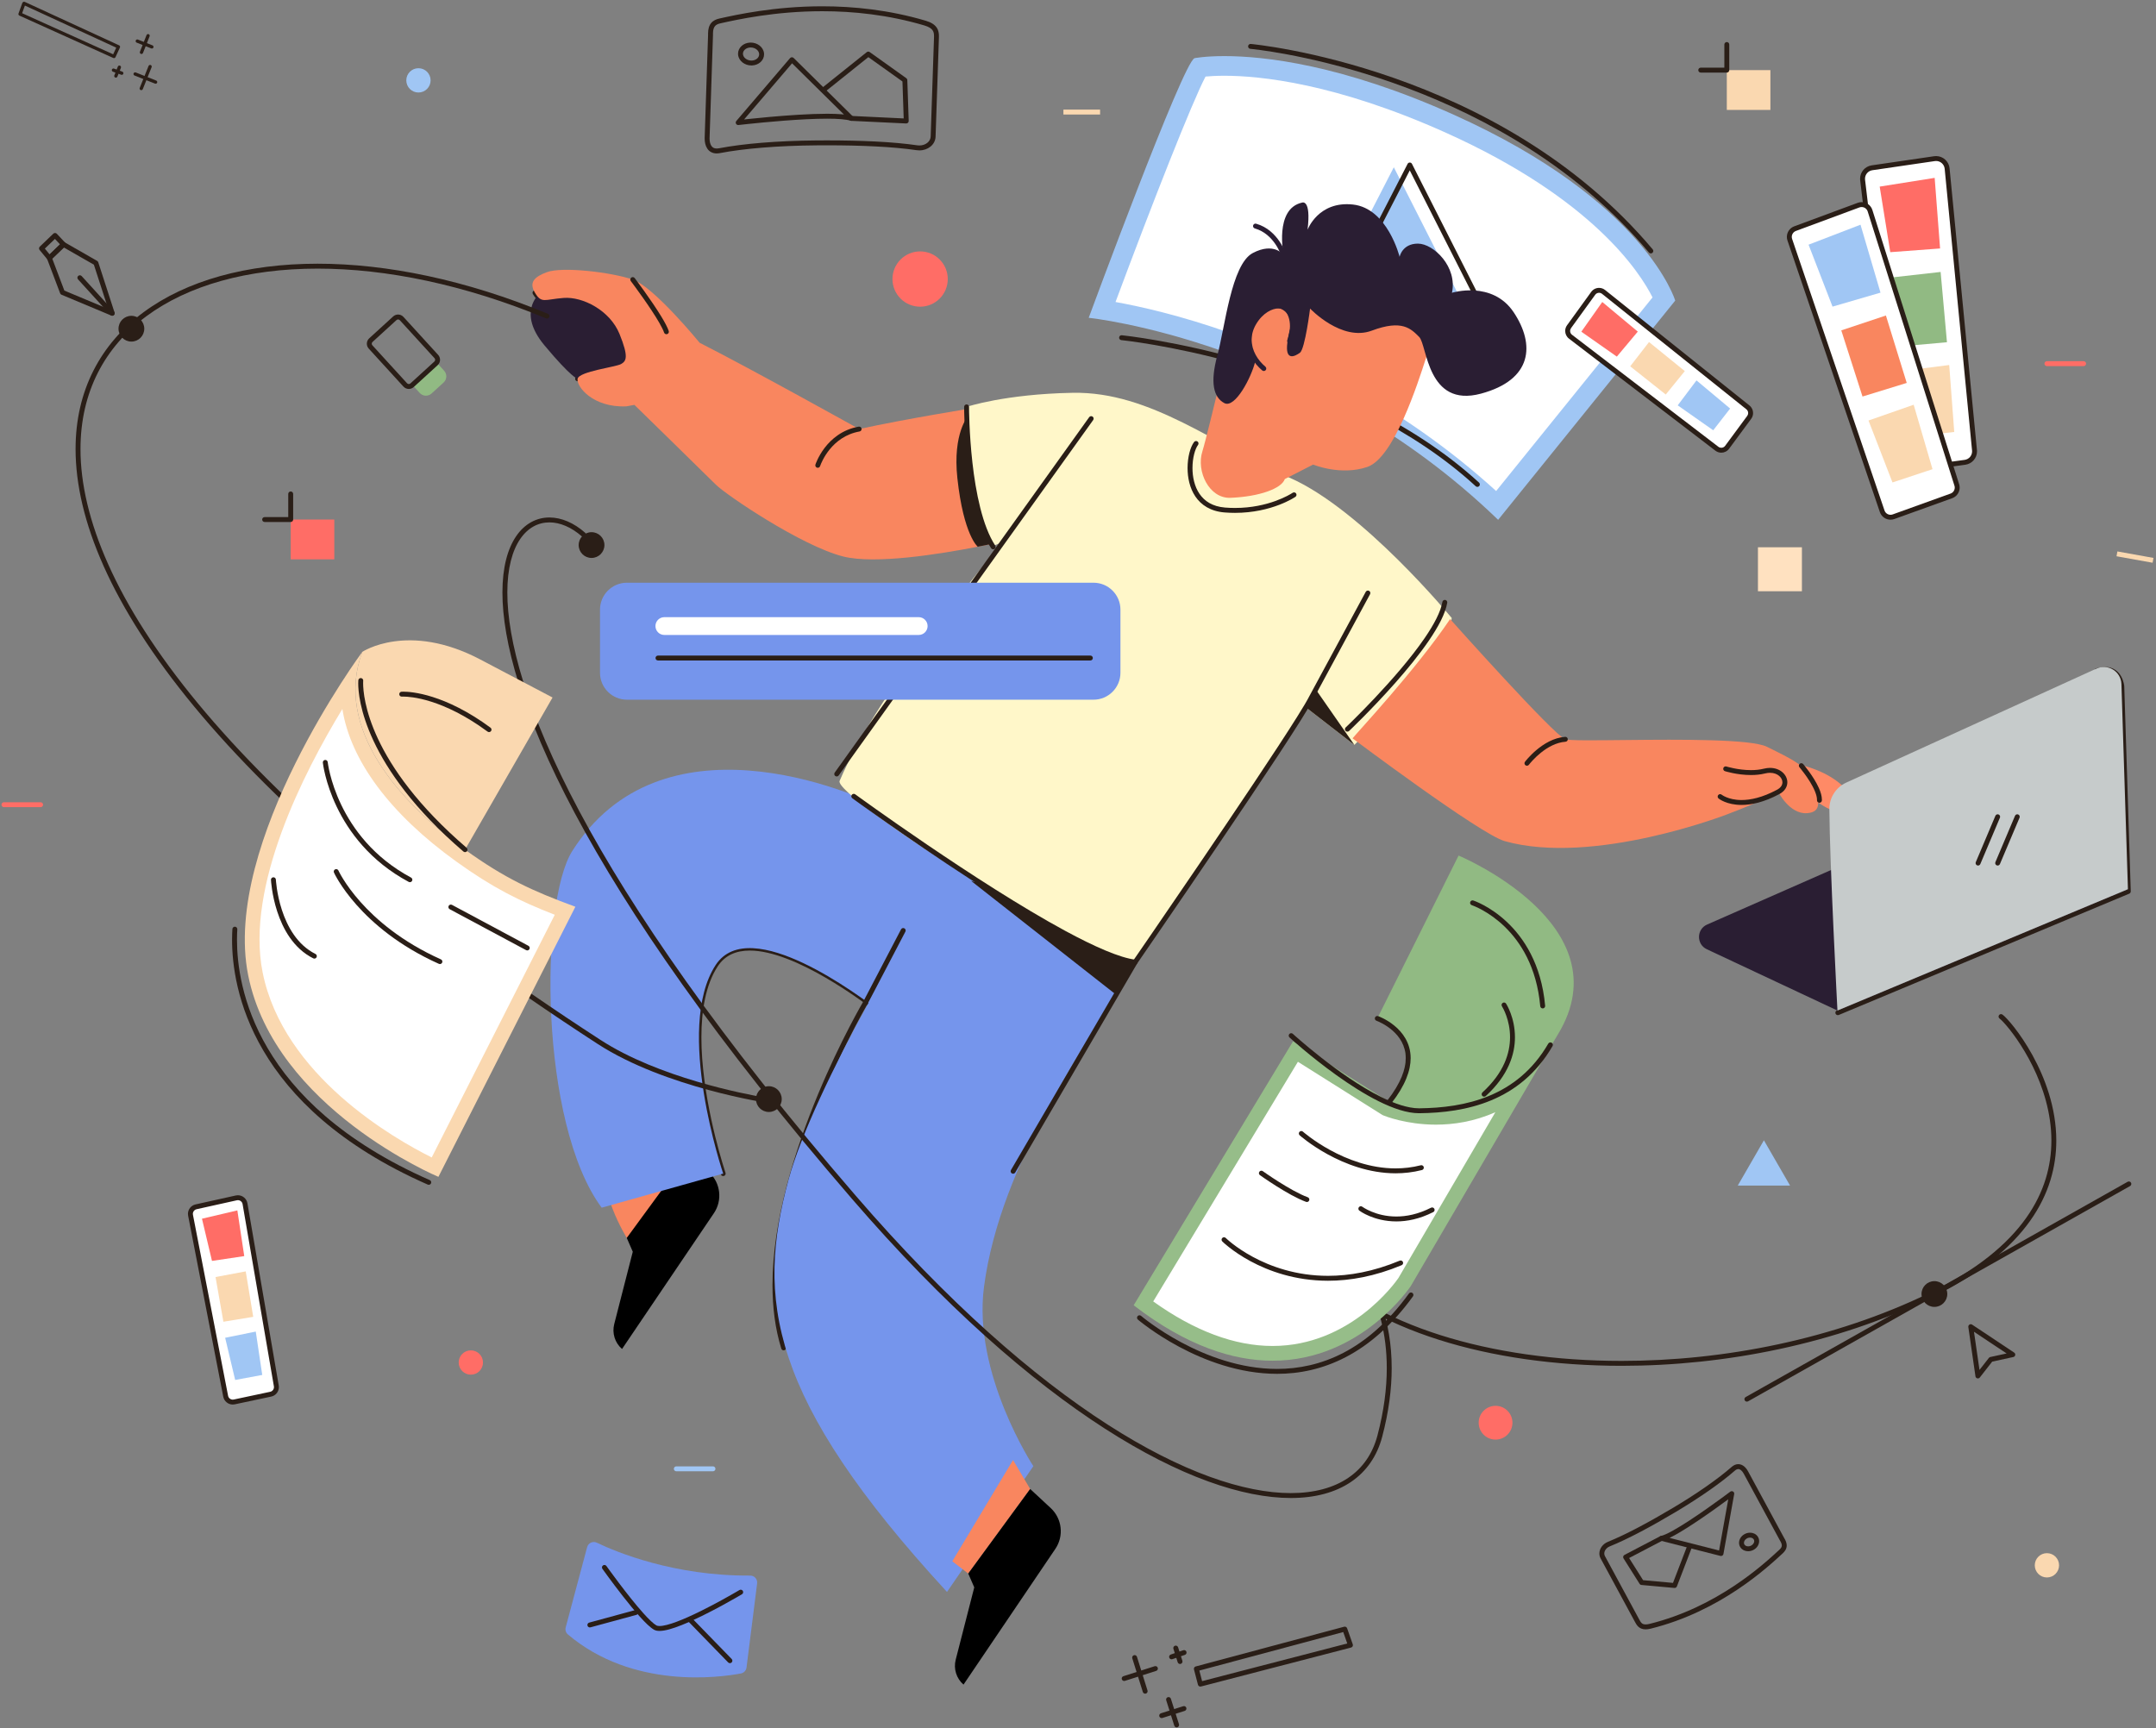 <svg width="585" height="469" viewBox="0 0 585 469" fill="none" xmlns="http://www.w3.org/2000/svg">
<rect x="0" y="0" width="585" height="469" fill="#808080" stroke="none"/>
<g id="LandingImage">
<path id="path26" d="M406.24 137.141C363.039 96.648 312.432 86.201 299.053 84.068C308.061 59.765 321.985 23.629 325.453 18.277C326.569 18.125 328.848 17.891 332.215 17.891C342.043 17.891 363.075 19.936 393.503 33.628C437.441 53.401 449.204 75.647 451.515 81.087L406.24 137.141Z" fill="white"/>
<path id="path28" d="M332.215 15.224C326.868 15.224 324.121 15.788 324.121 15.788C320.997 16.829 295.405 86.245 295.405 86.245C295.405 86.245 356.156 92.444 406.496 141.068L454.548 81.575C454.548 81.575 446.529 54.567 394.596 31.196C364.164 17.501 342.952 15.224 332.215 15.224V15.224ZM332.215 20.557C341.829 20.557 362.435 22.572 392.409 36.06C432.161 53.948 445.007 73.945 448.391 80.711L405.956 133.249C380.417 110 352.893 97.156 333.857 90.396C320.357 85.603 309.305 83.147 302.681 81.955C312.637 55.201 323.471 27.66 327.107 20.775C328.288 20.664 329.997 20.557 332.215 20.557Z" fill="#A0C6F4"/>
<path id="path30" d="M304.256 92.3C304.256 92.301 304.483 92.324 304.925 92.376C311.567 93.143 366.14 100.459 400.416 131.953C400.688 132.201 401.109 132.184 401.359 131.912C401.607 131.641 401.589 131.22 401.319 130.971C364.265 96.987 304.445 90.995 304.389 90.975C304.024 90.937 303.696 91.204 303.66 91.571C303.623 91.937 303.889 92.264 304.256 92.301" fill="#2A1E17"/>
<path id="path32" d="M355.907 88.724L378.192 45.392L401.096 90.581L355.907 88.724Z" fill="#A0C6F4"/>
<path id="path34" d="M360.24 88.105L360.832 88.409L382.52 46.239L404.321 89.249L360.267 87.439L360.24 88.105L360.832 88.409L360.24 88.105L360.212 88.771L405.403 90.628C405.639 90.639 405.863 90.521 405.991 90.323C406.119 90.124 406.131 89.871 406.024 89.661L383.119 44.472C383.005 44.248 382.777 44.107 382.527 44.107C382.276 44.105 382.047 44.245 381.932 44.468L359.647 87.8C359.543 88.003 359.549 88.244 359.664 88.44C359.777 88.637 359.985 88.761 360.212 88.771L360.24 88.105" fill="#2A1E17"/>
<path id="path36" d="M339.26 13.256C339.261 13.256 339.512 13.279 340.008 13.335C347.451 14.16 408.607 22.377 447.423 68.535C447.659 68.816 448.08 68.852 448.361 68.615C448.643 68.377 448.68 67.957 448.442 67.676C427.517 42.811 400.255 28.884 378.233 21.165C356.211 13.445 339.417 11.932 339.38 11.928C339.013 11.895 338.689 12.165 338.656 12.532C338.623 12.899 338.893 13.223 339.26 13.256" fill="#2A1E17"/>
<path id="path38" d="M373.541 204.617C369.864 201.913 367.451 200.099 367.451 200.099C368.471 198.74 384.588 181.568 393.919 167.731C393.919 167.731 375.047 205.723 373.541 204.617" fill="#2A1E17"/>
<path id="path40" d="M144.588 79.799C145.073 80.603 145.511 81.172 146.055 81.563C146.599 81.956 147.233 82.099 147.876 82.093C149.093 82.084 150.515 81.704 152.989 81.517C153.221 81.499 153.458 81.491 153.701 81.491C156.101 81.487 158.984 82.377 161.534 84.008C164.09 85.637 166.309 87.993 167.479 90.876C168.702 93.876 169.136 95.653 169.128 96.635C169.125 97.179 169.017 97.451 168.876 97.655C168.733 97.859 168.505 98.029 168.165 98.223C168.101 98.264 167.811 98.375 167.428 98.479C166.059 98.859 163.409 99.345 161.063 99.952C159.884 100.259 158.777 100.592 157.901 100.984C157.462 101.181 157.08 101.391 156.761 101.644C156.449 101.897 156.169 102.211 156.075 102.66C156.001 103.021 156.236 103.372 156.597 103.445C156.957 103.517 157.309 103.283 157.381 102.923L157.431 102.844C157.512 102.737 157.74 102.556 158.077 102.38C159.268 101.743 161.657 101.144 163.845 100.663C164.944 100.42 166 100.199 166.864 99.996C167.296 99.893 167.681 99.796 168.005 99.699C168.333 99.6 168.591 99.512 168.827 99.381C169.219 99.156 169.641 98.881 169.964 98.424C170.289 97.969 170.465 97.367 170.461 96.635C170.455 95.301 169.956 93.444 168.713 90.375C167.415 87.181 164.997 84.636 162.252 82.884C159.504 81.133 156.422 80.16 153.701 80.157C153.426 80.157 153.155 80.167 152.888 80.188C150.333 80.387 148.789 80.768 147.876 80.76C147.388 80.755 147.127 80.683 146.827 80.476C146.527 80.265 146.172 79.849 145.732 79.113C145.543 78.797 145.133 78.695 144.817 78.884C144.501 79.073 144.399 79.483 144.588 79.799" fill="#2A1E17"/>
<path id="path44" d="M170.064 335.937C170.064 335.937 161.523 322.049 165.187 315.245L192.436 318.16L170.064 335.937" fill="#F9865F"/>
<g id="RightShoe">
<path id="path46" d="M170.064 335.937L171.696 339.689L166.663 359.32C166.028 361.793 166.849 364.411 168.781 366.079L193.703 329.237C196.071 325.739 195.532 321.035 192.436 318.16L186.868 312.987L170.064 335.937" fill="black"/>
</g>
<g id="Shapes">
<path id="path132" d="M131.055 369.751C131.055 371.573 129.579 373.049 127.756 373.049C125.935 373.049 124.46 371.573 124.46 369.751C124.46 367.931 125.935 366.455 127.756 366.455C129.579 366.455 131.055 367.931 131.055 369.751Z" fill="#FF6D66"/>
<path id="path134" d="M410.38 386.089C410.38 388.62 408.328 390.671 405.799 390.671C403.267 390.671 401.216 388.62 401.216 386.089C401.216 383.559 403.267 381.508 405.799 381.508C408.328 381.508 410.38 383.559 410.38 386.089Z" fill="#FF6D66"/>
<path id="path144" d="M488.925 160.447H476.995V148.516H488.925V160.447Z" fill="#FFE1C0"/>
<path id="path146" d="M478.612 309.448L482.157 315.589L485.704 321.732H471.52L475.067 315.589L478.612 309.448Z" fill="#A0C6F4"/>
<path id="path204" d="M90.707 151.789H78.879V140.989H90.707V151.789Z" fill="#FF6D66"/>
<path id="path208" d="M480.373 29.831H468.544V19.029H480.373V29.831Z" fill="#FAD8B0"/>
</g>
<g id="Mail">
<path id="path136" d="M161.932 418.645C167.299 421.219 182.909 427.71 203.572 427.575C204.701 427.567 205.577 428.568 205.435 429.689L202.557 452.524C202.456 453.337 201.843 453.986 201.036 454.139C195.2 455.233 171.676 458.463 154.08 443.539C153.529 443.075 153.308 442.324 153.495 441.629L159.309 419.86C159.613 418.722 160.871 418.139 161.932 418.645" fill="#7595EC"/>
<path id="path138" d="M163.457 425.744C163.46 425.749 166.005 429.325 169.011 433.165C170.513 435.086 172.131 437.072 173.611 438.717C175.1 440.367 176.407 441.66 177.463 442.267C177.907 442.514 178.411 442.592 178.96 442.593C180.517 442.585 182.6 441.94 184.961 441.005C192.008 438.198 201.309 432.648 201.325 432.64C201.641 432.452 201.745 432.043 201.557 431.727C201.368 431.41 200.959 431.307 200.643 431.495C200.643 431.496 200.388 431.646 199.928 431.915C198.315 432.855 194.199 435.208 189.901 437.319C187.753 438.375 185.56 439.369 183.623 440.093C181.692 440.821 179.993 441.267 178.96 441.26C178.547 441.263 178.259 441.188 178.119 441.105C177.363 440.689 176.037 439.431 174.601 437.827C172.432 435.414 169.911 432.193 167.94 429.583C166.953 428.277 166.104 427.124 165.5 426.297C164.897 425.469 164.544 424.973 164.543 424.972C164.329 424.672 163.913 424.601 163.613 424.815C163.313 425.028 163.243 425.445 163.457 425.745" fill="#2A1E17"/>
<path id="path140" d="M186.896 440.16L197.576 451.139C197.832 451.401 198.255 451.408 198.519 451.151C198.783 450.895 198.788 450.472 198.531 450.208L187.852 439.231C187.595 438.967 187.173 438.961 186.909 439.217C186.645 439.475 186.639 439.896 186.896 440.16" fill="#2A1E17"/>
<path id="path142" d="M172.363 436.936L159.872 440.332C159.517 440.428 159.307 440.795 159.404 441.151C159.5 441.505 159.867 441.715 160.221 441.619L172.712 438.222C173.068 438.127 173.277 437.76 173.181 437.404C173.084 437.049 172.719 436.84 172.363 436.936Z" fill="#2A1E17"/>

</g>
<path id="Mouse" d="M156.728 102.791C164.532 102.605 174.421 102.111 172.444 96.177C170.467 90.244 163.049 75.409 146.237 79.86C146.237 79.86 140.304 84.805 147.72 93.705C155.139 102.605 156.728 102.791 156.728 102.791Z" fill="#2A1E33"/>
<g id="Leg">
<g id="RightLeg">
<path id="path52" d="M196.859 318.275C196.859 318.273 196.759 317.979 196.58 317.417C195.329 313.495 190.312 296.736 190.316 281.527C190.312 274.175 191.496 267.205 194.736 262.252C195.752 260.7 197.007 259.644 198.467 258.957C199.927 258.272 201.605 257.961 203.445 257.961C209.556 257.948 217.361 261.452 223.972 265.295C230.593 269.133 236.041 273.275 237.64 274.475C237.935 274.696 238.352 274.636 238.573 274.341C238.795 274.047 238.735 273.629 238.44 273.408C236.839 272.207 231.341 268.025 224.641 264.141C217.931 260.261 210.039 256.641 203.445 256.628C201.457 256.628 199.579 256.964 197.901 257.751C196.224 258.535 194.759 259.776 193.62 261.524C190.157 266.839 188.987 274.039 188.983 281.527C188.989 299.224 195.589 318.667 195.596 318.703C195.715 319.051 196.093 319.237 196.441 319.12C196.791 319.001 196.977 318.623 196.86 318.275" fill="#2A1E17"/>
<path id="path50" d="M196.228 318.488C196.228 318.488 182.907 279.157 194.179 261.888C203.481 247.636 233.876 270.817 238.04 273.941L259.788 234.665C259.788 234.665 254.768 227.627 242.441 220.736C230.116 213.844 179.197 193.205 155.268 230.96C146.424 244.913 146.289 304.789 163.251 327.737L196.228 318.488" fill="#7595EC"/>
</g>
<g id="LeftLeg">
<path id="path94" d="M244.485 252.204L234.277 271.731L234.868 272.039L234.295 271.7C234.284 271.717 228.121 282.148 221.953 296.981C215.788 311.817 209.607 331.049 209.603 348.739C209.603 354.741 210.316 360.568 211.997 365.984C212.107 366.336 212.48 366.532 212.832 366.423C213.184 366.315 213.38 365.94 213.271 365.589C211.639 360.331 210.936 354.636 210.936 348.739C210.932 331.357 217.051 312.239 223.184 297.493C226.251 290.12 229.317 283.836 231.617 279.399C232.767 277.18 233.724 275.423 234.393 274.221C234.728 273.62 234.992 273.159 235.171 272.847C235.349 272.536 235.443 272.379 235.443 272.379L235.459 272.348L245.667 252.821C245.837 252.496 245.711 252.093 245.384 251.923C245.059 251.752 244.655 251.877 244.485 252.204" fill="#2A1E17"/>
<path id="path54" d="M259.788 234.665C249.897 245.077 220.573 295.797 213.979 320.037C205.159 352.463 208.475 379.356 256.955 432.012L280.388 397.88C280.388 397.88 263.912 372.861 266.988 349.276C271.437 315.156 295.719 282.075 308.004 261.091L259.788 234.665Z" fill="#7595EC"/>
</g>
</g>
<path id="path56" d="M263.511 239.073L302.492 269.667L314.14 251.956L263.511 239.073Z" fill="#2A1E17"/>
<g id="RightHand">
<path id="path62" d="M148.352 73.872C145.251 75.053 143.365 76.464 145.16 79.456C146.956 82.448 147.753 81.251 152.939 80.852C158.125 80.453 165.504 84.243 168.096 90.625C170.689 97.007 169.892 98.004 168.496 98.803C167.099 99.6 157.128 100.796 156.728 102.791C156.329 104.785 160.769 110.672 169.944 110.273L172.139 109.875C172.139 109.875 191.431 128.719 194.224 131.511C197.016 134.304 217.536 148.205 228.84 151.031C237.432 153.179 254.839 150.409 265.3 148.368C270.379 147.377 273.82 146.557 273.82 146.557C273.82 146.557 265.972 132.417 264.375 110.679C264.375 110.679 245.596 113.695 233.117 116.433C233.117 116.433 203.996 100.197 189.836 93.019C189.836 93.019 177.471 77.861 171.687 75.865C165.903 73.872 152.54 72.276 148.352 73.872Z" fill="#F9865F"/>
</g>
<path id="path64" d="M265.3 148.368C270.379 147.377 273.82 146.557 273.82 146.557C273.82 146.557 264.325 134.588 262.731 112.849C262.731 112.849 258.437 117.475 259.772 129.788C261.451 145.263 265.3 148.368 265.3 148.368Z" fill="#2A1E17"/>
<path id="Shirt" d="M262.271 110.416C262.271 110.416 262.533 136.981 269.651 148.064L272.203 147.043C272.203 147.043 238.663 186.28 227.815 211.919C226.04 216.115 297.453 261.731 308.004 261.091C308.004 261.091 342.797 207.987 354.697 192.245L367.487 202.156C367.487 202.156 392.572 176.752 393.919 167.731C393.919 167.731 369.691 138.248 349.867 129.615C330.045 120.983 312.332 106.195 291.039 106.596C272.607 106.943 262.271 110.416 262.271 110.416" fill="#FFF7C9"/>
<path id="path68" d="M367.487 202.156L354.697 192.245L356.736 186.695L367.487 202.156Z" fill="#2A1E17"/>
<g id="Face">
<path id="path70" d="M386.941 97.111C384.701 104.075 378.236 124.223 371.023 126.709C363.808 129.196 356.299 126.073 356.299 126.073L348.615 130.005C347.757 132.577 341.693 134.792 333.861 135.093C328.064 135.316 324.533 127.871 326.251 122.481C327.037 120.007 329.98 107.805 329.98 107.805C329.98 107.805 336.199 84.921 341.92 80.196C347.64 75.471 353.017 70.791 368.287 76.963C391.667 86.415 386.941 97.111 386.941 97.111" fill="#F9865F"/>
</g>
<g id="Hair">
<path id="path72" d="M340.588 98.101C339.563 102.379 335.115 110.932 332.207 109.392C329.299 107.852 328.272 103.917 330.324 96.391C332.377 88.864 334.088 71.757 339.905 68.677C345.721 65.599 348.287 69.192 348.287 69.192C348.287 69.192 345.721 56.703 353.248 54.993C353.248 54.993 355.813 53.795 354.788 62.348C354.788 62.348 357.695 54.479 367.104 55.505C376.513 56.532 379.763 69.704 379.763 69.704C379.763 69.704 380.448 66.112 384.724 66.112C389.001 66.112 395.501 72.441 393.963 79.455C393.963 79.455 404.907 76.029 410.727 84.759C416.543 93.483 415.859 103.063 401.831 106.827C387.164 110.761 387.291 93.653 385.067 91.429C382.843 89.207 380.448 86.64 372.236 89.72C364.025 92.799 355.472 83.732 355.472 83.732C355.472 83.732 354.103 94.68 352.735 95.707C351.365 96.733 348.629 98.101 349.312 92.969C349.997 87.837 350.853 88.351 350.34 86.983C349.827 85.613 347.512 81.296 342.641 85.1C337.168 89.377 340.588 98.101 340.588 98.101" fill="#2A1E33"/>
</g>
<path id="path74" d="M343.347 99.507C341.245 97.745 339.608 95.075 339.615 92.201C339.616 90.837 339.972 89.413 340.836 87.957C342.653 84.895 345.215 83.685 346.956 83.692C347.821 83.692 348.44 83.979 348.745 84.375C349.507 85.343 350.015 86.753 350.015 88.491C350.015 89.632 349.796 90.912 349.285 92.293C349.159 92.639 349.335 93.023 349.68 93.151C350.027 93.277 350.409 93.101 350.537 92.756C351.096 91.24 351.348 89.803 351.348 88.491C351.348 86.496 350.765 84.788 349.793 83.551C349.148 82.737 348.101 82.357 346.956 82.359C344.632 82.365 341.716 83.877 339.691 87.276C338.709 88.923 338.28 90.601 338.281 92.201C338.288 95.591 340.16 98.569 342.489 100.528C342.771 100.765 343.192 100.728 343.428 100.447C343.665 100.164 343.628 99.744 343.347 99.507" fill="#2A1E33"/>
<g id="LeftShoe">
<path id="path42" d="M279.523 404.072L274.876 396.217L258.392 423.693L262.719 427.021L279.523 404.072" fill="#F9865F"/>
<path id="path76" d="M262.719 427.021L264.352 430.772L259.317 450.405C258.684 452.876 259.504 455.493 261.435 457.161L286.357 420.321C288.724 416.821 288.188 412.119 285.091 409.244L279.523 404.072L262.719 427.021" fill="black"/>
</g>
<path id="path78" d="M348.924 68.996C348.911 68.955 348.416 67.348 347.169 65.509C345.925 63.675 343.905 61.585 340.841 60.708C340.488 60.608 340.119 60.812 340.017 61.167C339.917 61.52 340.121 61.889 340.476 61.991C343.133 62.748 344.927 64.58 346.065 66.257C346.635 67.095 347.033 67.887 347.289 68.465C347.417 68.755 347.508 68.989 347.567 69.151L347.632 69.333L347.649 69.387C347.757 69.739 348.131 69.937 348.483 69.829C348.835 69.72 349.032 69.348 348.924 68.996" fill="#2A1E33"/>
<path id="path80" d="M227.576 210.433L296.617 113.989C296.832 113.689 296.763 113.273 296.464 113.059C296.164 112.844 295.748 112.913 295.533 113.213L226.492 209.657C226.277 209.957 226.347 210.373 226.645 210.588C226.945 210.801 227.361 210.733 227.576 210.433Z" fill="#2A1E17"/>
<path id="path82" d="M324.005 119.941C323.464 120.652 323.043 121.663 322.729 122.881C322.419 124.099 322.231 125.52 322.231 127.016C322.232 129.611 322.793 132.439 324.352 134.744C325.904 137.052 328.501 138.779 332.305 139.068C333.267 139.144 334.2 139.179 335.103 139.179C345.155 139.176 351.429 134.873 351.496 134.829C351.8 134.621 351.876 134.205 351.668 133.903C351.46 133.599 351.044 133.521 350.741 133.731L350.683 133.769C350.037 134.192 344.16 137.848 335.103 137.845C334.235 137.845 333.336 137.812 332.411 137.739C328.951 137.456 326.817 135.988 325.456 133.996C324.099 132 323.561 129.42 323.564 127.016C323.564 125.633 323.74 124.312 324.021 123.211C324.299 122.111 324.695 121.227 325.063 120.755C325.287 120.463 325.232 120.044 324.94 119.82C324.648 119.596 324.229 119.651 324.005 119.941" fill="#2A1E17"/>
<path id="path84" d="M171.155 76.268C171.156 76.269 171.644 76.916 172.401 77.949C173.536 79.5 175.268 81.916 176.827 84.281C178.384 86.637 179.776 88.991 180.187 90.243C180.303 90.592 180.68 90.781 181.029 90.664C181.379 90.548 181.568 90.171 181.452 89.821C181.104 88.788 180.364 87.428 179.437 85.903C176.665 81.349 172.224 75.473 172.219 75.464C171.996 75.171 171.579 75.112 171.284 75.333C170.991 75.556 170.932 75.973 171.155 76.268" fill="#2A1E17"/>
<g id="LeftHand">
<path id="path58" d="M486.952 207.176C493.031 208.479 497.663 210.795 500.847 214.124C504.029 217.452 502.583 219.188 501.425 220.201C500.267 221.215 495.781 220.057 491.873 216.583C487.965 213.111 486.952 207.176 486.952 207.176Z" fill="#FF8A66"/>
<path id="path60" d="M367 200.368C368.02 199.009 384.137 181.837 393.468 168C393.468 168 421.675 199.604 424.733 200.624C425.871 201.003 432.785 200.912 441.372 200.824C455.885 200.673 475.176 200.528 479.445 202.663C486.243 206.061 490.32 207.76 492.02 212.519C493.719 217.276 494.388 220.383 490.32 220.675C485.563 221.015 482.504 214.897 482.504 214.897C482.504 214.897 478.617 217.244 468.572 221.015C468.572 221.015 432.427 235.045 408.268 228.259C401.671 226.407 367 200.368 367 200.368" fill="#F9865F"/>
<path id="path86" d="M466.307 216.688C466.385 216.756 468.485 218.441 472.552 218.44C475.18 218.441 478.613 217.735 482.819 215.485C484.236 214.74 484.979 213.521 484.969 212.3C484.968 211.259 484.463 210.271 483.631 209.556C482.799 208.84 481.631 208.387 480.271 208.387C479.745 208.387 479.193 208.455 478.619 208.597C477.483 208.883 476.273 208.992 475.101 208.992C473.341 208.992 471.664 208.745 470.435 208.496C469.819 208.372 469.316 208.248 468.968 208.156C468.795 208.111 468.66 208.072 468.569 208.045L468.437 208.005C468.087 207.895 467.712 208.089 467.601 208.441C467.491 208.792 467.685 209.167 468.036 209.277C468.072 209.287 471.336 210.323 475.101 210.325C476.356 210.325 477.669 210.209 478.943 209.892C479.416 209.773 479.86 209.72 480.271 209.72C481.336 209.721 482.184 210.071 482.761 210.567C483.34 211.065 483.637 211.701 483.636 212.3C483.627 212.993 483.275 213.715 482.189 214.309C478.145 216.472 474.941 217.105 472.552 217.107C470.705 217.107 469.34 216.727 468.441 216.357C467.992 216.172 467.66 215.988 467.445 215.856L467.211 215.701L467.16 215.663L467.152 215.656L467.029 215.809L467.153 215.659L467.152 215.656L467.029 215.809L467.153 215.659C466.869 215.424 466.449 215.465 466.216 215.749C465.981 216.033 466.023 216.453 466.307 216.688" fill="#2A1E17"/>
<path id="path88" d="M488.255 208.212C488.255 208.212 488.325 208.295 488.456 208.455C488.916 209.015 490.079 210.479 491.113 212.161C492.155 213.835 493.033 215.765 493.017 217.043L493.015 217.161C493.001 217.529 493.289 217.839 493.657 217.852C494.025 217.865 494.333 217.579 494.347 217.211L494.351 217.043C494.347 216.008 494.004 214.921 493.523 213.839C492.073 210.607 489.284 207.371 489.267 207.344C489.027 207.065 488.605 207.033 488.327 207.272C488.047 207.512 488.015 207.933 488.255 208.212" fill="#2A1E17"/>
<path id="path90" d="M414.845 207.536L414.891 207.477C415.132 207.168 416.327 205.689 418.108 204.26C419.889 202.827 422.248 201.464 424.78 201.288C425.148 201.263 425.424 200.943 425.397 200.576C425.372 200.209 425.052 199.932 424.685 199.959C421.54 200.189 418.835 201.905 416.901 203.525C414.968 205.152 413.799 206.709 413.779 206.735C413.559 207.029 413.617 207.448 413.912 207.668C414.207 207.889 414.624 207.829 414.845 207.536Z" fill="#2A1E17"/>
</g>
<path id="path92" d="M222.525 126.484L222.551 126.408C222.696 125.996 223.465 123.981 225.149 121.925C226.839 119.865 229.412 117.775 233.235 117.089C233.597 117.025 233.839 116.679 233.773 116.316C233.708 115.953 233.363 115.712 233 115.777C228.52 116.576 225.567 119.167 223.765 121.525C221.961 123.887 221.272 126.029 221.256 126.076C221.143 126.427 221.336 126.803 221.687 126.915C222.037 127.027 222.413 126.835 222.525 126.484" fill="#2A1E17"/>
<path id="path96" d="M275.467 318.191L308.58 261.427L308.004 261.091L308.553 261.469C308.553 261.468 319.404 245.731 330.811 228.881C336.515 220.456 342.357 211.753 347.053 204.599C349.401 201.021 351.463 197.831 353.079 195.253C354.696 192.673 355.861 190.719 356.441 189.561L355.845 189.264L356.432 189.581L371.747 161.247C371.921 160.923 371.801 160.517 371.477 160.343C371.153 160.168 370.749 160.288 370.573 160.612L355.259 188.947L355.249 188.965C354.717 190.029 353.556 191.984 351.949 194.545C346.32 203.525 335.192 220.076 325.477 234.369C320.619 241.517 316.113 248.104 312.823 252.903C311.177 255.303 309.835 257.255 308.904 258.608C307.973 259.96 307.456 260.711 307.455 260.713L307.428 260.755L274.315 317.519C274.129 317.836 274.236 318.244 274.555 318.431C274.872 318.616 275.281 318.508 275.467 318.191" fill="#2A1E17"/>
<path id="path98" d="M231.264 216.629C231.269 216.633 245.997 227.372 262.919 238.375C271.38 243.876 280.388 249.444 288.391 253.773C296.404 258.101 303.359 261.201 307.925 261.753C308.291 261.796 308.623 261.535 308.665 261.169C308.709 260.804 308.448 260.472 308.083 260.429C303.917 259.948 296.963 256.905 289.025 252.601C277.099 246.148 262.845 236.881 251.584 229.233C245.952 225.408 241.068 221.987 237.591 219.523C235.853 218.291 234.467 217.297 233.516 216.613C232.564 215.928 232.051 215.553 232.049 215.552C231.752 215.336 231.335 215.401 231.117 215.699C230.9 215.996 230.965 216.413 231.264 216.629Z" fill="#2A1E17"/>
<path id="path100" d="M261.604 110.405V110.432C261.604 110.828 261.617 117.619 262.529 125.696C263.451 133.779 265.228 143.127 268.924 148.771C269.125 149.079 269.539 149.164 269.847 148.961C270.155 148.759 270.24 148.345 270.037 148.039C266.575 142.796 264.747 133.537 263.853 125.547C262.951 117.549 262.937 110.797 262.937 110.432V110.425C262.943 110.057 262.648 109.755 262.28 109.749C261.912 109.744 261.609 110.037 261.604 110.405" fill="#2A1E17"/>
<path id="path102" d="M391.371 163.352C390.949 165.937 389.111 169.443 386.568 173.148C382.757 178.719 377.392 184.795 372.987 189.465C370.783 191.801 368.819 193.787 367.407 195.188C366.7 195.889 366.132 196.443 365.74 196.823C365.349 197.201 365.137 197.403 365.136 197.403C364.869 197.656 364.857 198.079 365.111 198.345C365.365 198.613 365.787 198.624 366.053 198.371C366.063 198.363 372.219 192.523 378.619 185.28C381.819 181.657 385.079 177.685 387.668 173.901C390.255 170.112 392.184 166.537 392.687 163.571C392.747 163.207 392.501 162.864 392.139 162.804C391.775 162.743 391.432 162.988 391.371 163.352" fill="#2A1E17"/>
<path id="path104" d="M212.112 298.267C212.112 300.197 210.547 301.763 208.616 301.763C206.684 301.763 205.119 300.197 205.119 298.267C205.119 296.336 206.684 294.769 208.616 294.769C210.547 294.769 212.112 296.336 212.112 298.267Z" fill="#2A1E17"/>
<path id="path106" d="M536.671 373.403L537.331 373.307L535.611 361.408L544.467 367.296L540.033 368.263C539.88 368.296 539.747 368.38 539.651 368.504L536.145 372.992L536.671 373.403L537.331 373.307L536.671 373.403L537.196 373.812L540.553 369.513L546.288 368.263C546.549 368.207 546.752 367.999 546.801 367.735C546.851 367.472 546.737 367.205 546.515 367.057L535.108 359.472C534.888 359.327 534.604 359.323 534.381 359.464C534.16 359.604 534.041 359.861 534.079 360.123L536.011 373.497C536.049 373.763 536.241 373.977 536.499 374.047C536.757 374.116 537.031 374.024 537.196 373.812L536.671 373.403" fill="#2A1E17"/>
<path id="path108" d="M158.791 144.589C155.719 141.88 152.325 140.432 149.08 140.431C145.605 140.423 142.345 142.128 140.043 145.527C137.733 148.924 136.327 153.979 136.325 160.793C136.331 173.893 141.524 193.548 155.969 220.688C170.417 247.827 194.128 282.44 231.219 325.396C256.269 354.411 279.551 374.676 299.799 387.7C320.049 400.72 337.261 406.516 350.24 406.521C356.817 406.521 362.319 405.024 366.536 402.181C370.753 399.343 373.655 395.155 375.037 389.908C376.844 383.072 377.616 376.859 377.616 371.263C377.617 358.259 373.441 348.593 368.444 342.187C365.944 338.983 363.241 336.589 360.741 334.988C358.235 333.389 355.952 332.564 354.168 332.556C353.328 332.556 352.569 332.747 351.989 333.219C351.405 333.691 351.093 334.44 351.101 335.263C351.105 336.236 351.472 337.352 352.209 338.671C352.948 339.989 354.071 341.509 355.647 343.249C363.672 352.103 375.793 358.937 390.387 363.576C404.981 368.212 422.056 370.647 440.017 370.648C467.949 370.647 498.027 364.757 524.221 352.035C537.209 345.725 545.645 338.624 550.835 331.323C556.025 324.024 557.949 316.529 557.947 309.525C557.945 300.572 554.829 292.423 551.467 286.324C549.785 283.273 548.039 280.735 546.579 278.859C545.848 277.921 545.189 277.149 544.641 276.559C544.089 275.967 543.668 275.567 543.335 275.327C543.035 275.115 542.619 275.185 542.405 275.485C542.192 275.785 542.263 276.201 542.564 276.415C542.743 276.539 543.153 276.913 543.664 277.467C545.476 279.416 548.733 283.66 551.516 289.295C554.301 294.933 556.615 301.965 556.615 309.525C556.612 316.288 554.775 323.475 549.748 330.551C544.72 337.625 536.48 344.596 523.639 350.835C497.661 363.456 467.764 369.316 440.017 369.315C422.177 369.315 405.227 366.892 390.791 362.305C376.352 357.72 364.435 350.965 356.635 342.355C355.107 340.669 354.043 339.216 353.372 338.019C352.699 336.823 352.431 335.881 352.435 335.263C352.444 334.729 352.591 334.459 352.836 334.249C353.084 334.041 353.524 333.888 354.168 333.889C355.529 333.881 357.667 334.595 360.023 336.111C367.117 340.656 376.284 352.195 376.283 371.263C376.283 376.736 375.528 382.833 373.748 389.568C372.431 394.541 369.735 398.414 365.791 401.076C361.844 403.737 356.619 405.188 350.24 405.188C337.657 405.193 320.629 399.517 300.52 386.579C280.409 373.644 257.212 353.463 232.227 324.525C195.185 281.625 171.531 247.081 157.147 220.061C142.76 193.045 137.655 173.544 137.659 160.793C137.657 154.159 139.04 149.365 141.145 146.277C143.259 143.191 146.041 141.772 149.08 141.764C151.92 141.763 155.021 143.041 157.908 145.589C158.184 145.833 158.605 145.807 158.849 145.531C159.092 145.255 159.067 144.833 158.791 144.589" fill="#2A1E17"/>
<path id="path110" d="M528.368 351.163C528.368 353.093 526.804 354.66 524.872 354.66C522.94 354.66 521.375 353.093 521.375 351.163C521.375 349.232 522.94 347.667 524.872 347.667C526.804 347.667 528.368 349.232 528.368 351.163Z" fill="#2A1E17"/>
<path id="path112" d="M474.32 380.283L577.963 321.864C578.284 321.684 578.397 321.277 578.216 320.956C578.035 320.636 577.629 320.523 577.308 320.703L473.665 379.121C473.344 379.301 473.231 379.708 473.412 380.029C473.592 380.349 473.999 380.464 474.32 380.283" fill="#2A1E17"/>
<path id="path114" d="M164.003 147.916C164.003 149.847 162.436 151.413 160.505 151.413C158.575 151.413 157.009 149.847 157.009 147.916C157.009 145.985 158.575 144.419 160.505 144.419C162.436 144.419 164.003 145.985 164.003 147.916Z" fill="#2A1E17"/>
<path id="path116" d="M257.163 75.727C257.163 79.871 253.805 83.228 249.661 83.228C245.519 83.228 242.16 79.871 242.16 75.727C242.16 71.584 245.519 68.225 249.661 68.225C253.805 68.225 257.163 71.584 257.163 75.727Z" fill="#FF6D66"/>
<path id="path118" d="M113.54 18.512C111.719 18.512 110.243 19.988 110.243 21.809C110.243 23.631 111.719 25.107 113.54 25.107C115.361 25.107 116.839 23.631 116.839 21.809C116.839 19.988 115.361 18.512 113.54 18.512Z" fill="#A0C6F4"/>
<path id="path120" d="M558.701 424.786C558.701 426.608 557.225 428.084 555.404 428.084C553.584 428.084 552.107 426.608 552.107 424.786C552.107 422.965 553.584 421.488 555.404 421.488C557.225 421.488 558.701 422.965 558.701 424.786" fill="#FAD8B0"/>
<g id="Laptop">
<path id="path126" d="M498.924 275.44L577.743 242.516C577.997 242.409 578.161 242.155 578.152 241.879L576.385 186.208L576.383 186.172C576.376 186.121 576.277 184.909 575.587 183.631C575.24 182.992 574.737 182.332 574.005 181.831C573.276 181.327 572.321 180.997 571.157 181C570.44 181 569.644 181.121 568.757 181.387C568.405 181.492 568.205 181.864 568.311 182.217C568.417 182.569 568.788 182.769 569.141 182.664C569.923 182.429 570.591 182.333 571.157 182.333C572.079 182.336 572.735 182.577 573.251 182.929C574.021 183.455 574.488 184.287 574.748 185.012C574.877 185.372 574.956 185.701 575 185.935L575.045 186.205L575.053 186.273L575.055 186.287L575.719 186.229L575.053 186.251L576.805 241.463L498.411 274.209C498.071 274.352 497.909 274.743 498.052 275.081C498.193 275.421 498.584 275.581 498.924 275.44" fill="#2A1E17"/>
<path id="path122" d="M498.566 274.236L463.117 257.599C460.257 256.256 460.306 252.172 463.198 250.899L529.151 221.879C530.085 221.468 531.147 221.463 532.085 221.865L577.386 241.311L498.566 274.236" fill="#2A1E33"/>
<path id="path124" d="M496.371 219.56C496.461 234.229 498.566 274.236 498.566 274.236L577.386 241.311L575.618 185.64C575.51 182.224 571.958 180.019 568.849 181.436L500.985 212.361C498.163 213.647 496.351 216.46 496.371 219.56" fill="#C6CBCB"/>
<path id="path128" d="M537.33 234.483L542.651 221.904C542.795 221.565 542.637 221.173 542.298 221.031C541.958 220.887 541.567 221.045 541.423 221.384L536.102 233.963C535.958 234.301 536.117 234.693 536.457 234.836C536.795 234.98 537.186 234.821 537.33 234.483" fill="#2A1E17"/>
<path id="path130" d="M542.651 234.483L547.973 221.904C548.117 221.565 547.958 221.173 547.619 221.031C547.281 220.887 546.889 221.045 546.746 221.384L541.423 233.963C541.281 234.301 541.439 234.693 541.778 234.836C542.117 234.98 542.509 234.821 542.651 234.483Z" fill="#2A1E17"/>
</g>
<g id="bImg">
<path id="path148" d="M191.869 37.344L192.536 37.365L193.46 9.481V9.435L193.455 9.136C193.457 8.052 193.689 7.455 194.005 7.083C194.321 6.711 194.803 6.48 195.504 6.324C200.083 5.311 210.271 3.044 223.127 3.043C231.504 3.043 241.008 4.007 250.816 6.907C252.124 7.295 252.736 7.775 253.048 8.225C253.36 8.677 253.433 9.192 253.435 9.824C253.435 10.027 253.427 10.239 253.42 10.457V10.456L252.524 37.04C252.5 37.711 252.181 38.297 251.636 38.747C251.092 39.193 250.325 39.477 249.475 39.476C249.288 39.476 249.097 39.463 248.905 39.435C242.257 38.463 233.509 38.1 224.437 38.099C223.444 38.099 222.445 38.104 221.448 38.112C210.981 38.201 201.657 38.976 195.087 40.24C194.856 40.285 194.649 40.304 194.464 40.304C193.728 40.291 193.347 40.043 193.024 39.591C192.711 39.135 192.529 38.408 192.532 37.573L192.536 37.368V37.365L191.869 37.344L191.204 37.32L191.199 37.573C191.201 38.584 191.396 39.557 191.92 40.337C192.435 41.124 193.352 41.651 194.464 41.637C194.743 41.637 195.033 41.608 195.339 41.549C201.783 40.308 211.055 39.532 221.459 39.445C222.453 39.437 223.447 39.432 224.437 39.432C233.471 39.432 242.18 39.797 248.712 40.755C248.969 40.792 249.224 40.809 249.475 40.809C250.619 40.809 251.68 40.433 252.481 39.779C253.28 39.128 253.821 38.173 253.856 37.085L254.752 10.501V10.5C254.759 10.287 254.768 10.061 254.768 9.824C254.769 9.104 254.687 8.252 254.145 7.468C253.605 6.685 252.671 6.063 251.195 5.628C241.237 2.684 231.605 1.709 223.127 1.709C210.12 1.709 199.811 4.005 195.216 5.021C194.383 5.205 193.577 5.532 192.991 6.219C192.404 6.907 192.119 7.871 192.121 9.136L192.128 9.485L192.795 9.46L192.128 9.437L191.204 37.321V37.32L191.869 37.344" fill="#2A1E17"/>
<path id="path150" d="M200.299 33.267L200.805 33.7L214.915 17.181L230.541 32.603L231.009 32.128L231.216 31.493C229.745 31.023 227.349 30.877 224.428 30.872C214.951 30.873 200.233 32.604 200.22 32.605L200.299 33.267L200.805 33.7L200.299 33.267L200.376 33.929C200.379 33.929 201.292 33.821 202.816 33.66C207.385 33.175 217.427 32.205 224.428 32.205C227.283 32.201 229.66 32.381 230.803 32.761C231.097 32.857 231.417 32.739 231.579 32.475C231.74 32.209 231.697 31.871 231.477 31.653L215.341 15.729C215.209 15.599 215.031 15.529 214.845 15.537C214.66 15.545 214.487 15.629 214.367 15.771L199.791 32.833C199.613 33.043 199.581 33.34 199.711 33.581C199.839 33.823 200.104 33.961 200.376 33.929L200.299 33.267" fill="#2A1E17"/>
<path id="path152" d="M224.225 24.624L235.615 15.508L244.867 22.111L245.205 32.14L231.041 31.461C230.673 31.444 230.361 31.728 230.343 32.096C230.325 32.464 230.609 32.776 230.977 32.793L245.864 33.505C246.049 33.515 246.232 33.445 246.364 33.315C246.496 33.184 246.568 33.003 246.563 32.817L246.188 21.736C246.181 21.529 246.077 21.337 245.909 21.216L235.98 14.129C235.737 13.956 235.408 13.965 235.176 14.152L223.392 23.583C223.104 23.812 223.057 24.232 223.288 24.52C223.519 24.807 223.937 24.853 224.225 24.624" fill="#2A1E17"/>
<path id="path154" d="M206.641 14.501L205.98 14.577L205.989 14.743C205.988 15.16 205.808 15.545 205.468 15.86C205.128 16.171 204.628 16.395 204.032 16.427L203.883 16.431C203.28 16.432 202.72 16.229 202.311 15.912C201.899 15.595 201.649 15.181 201.6 14.74L201.591 14.576C201.591 14.159 201.772 13.772 202.112 13.457C202.452 13.147 202.952 12.924 203.547 12.891L203.699 12.887C204.3 12.885 204.86 13.088 205.269 13.405C205.68 13.723 205.929 14.137 205.98 14.577L206.641 14.501L207.304 14.427C207.207 13.576 206.733 12.849 206.084 12.349C205.432 11.848 204.595 11.555 203.699 11.553L203.473 11.56C202.589 11.608 201.796 11.941 201.212 12.475C200.629 13.004 200.256 13.753 200.257 14.576L200.275 14.892C200.372 15.741 200.847 16.468 201.496 16.968C202.148 17.471 202.985 17.764 203.883 17.764L204.105 17.759C204.991 17.709 205.784 17.376 206.368 16.843C206.951 16.313 207.323 15.564 207.323 14.743L207.304 14.427L206.641 14.501" fill="#2A1E17"/>
</g>
<g id="downImg">
<path id="path156" d="M473.731 399.61L473.144 399.928L482.921 417.984L482.945 418.025C483.344 418.651 483.467 419.095 483.465 419.4C483.463 419.8 483.283 420.112 482.833 420.537C478.66 424.405 466.032 436.127 447.559 440.686C447.136 440.791 446.792 440.832 446.516 440.832C445.939 440.824 445.681 440.68 445.439 440.465C445.2 440.247 445.001 439.896 444.783 439.486L435.469 422.268C435.353 422.052 435.3 421.827 435.299 421.588C435.291 420.876 435.833 420.031 436.788 419.648C441.889 417.584 448.345 414.088 454.747 410.269C461.368 406.317 467.009 402.355 470.725 399.098C471.117 398.759 471.415 398.669 471.656 398.667C471.892 398.668 472.132 398.759 472.397 398.972C472.66 399.185 472.924 399.52 473.144 399.928L473.731 399.61L474.316 399.293C474.032 398.769 473.68 398.298 473.24 397.94C472.805 397.583 472.26 397.333 471.656 397.333C471.033 397.332 470.407 397.601 469.847 398.096C466.228 401.268 460.632 405.205 454.063 409.124C447.697 412.922 441.272 416.397 436.289 418.412C434.885 418.981 433.973 420.241 433.965 421.588C433.965 422.034 434.072 422.486 434.296 422.901L443.611 440.12C443.828 440.517 444.076 441.014 444.531 441.441C444.983 441.873 445.667 442.173 446.516 442.165C446.924 442.165 447.372 442.105 447.879 441.98C466.725 437.325 479.532 425.408 483.74 421.515C484.307 420.997 484.803 420.302 484.799 419.4C484.797 418.743 484.549 418.061 484.071 417.308L483.508 417.667L484.093 417.349L474.316 399.293L473.731 399.61" fill="#2A1E17"/>
<path id="path158" d="M469.892 405.332L469.236 405.215L466.447 420.767L450.972 416.827L450.807 417.472L450.949 418.124C452.173 417.848 453.887 416.956 455.905 415.761C461.917 412.185 470.283 405.871 470.293 405.864L469.892 405.332L469.236 405.215L469.892 405.332L469.491 404.8C469.488 404.802 468.565 405.497 467.108 406.561C464.924 408.157 461.545 410.573 458.331 412.671C456.724 413.717 455.157 414.685 453.809 415.428C452.468 416.171 451.317 416.684 450.665 416.821C450.363 416.886 450.147 417.151 450.141 417.461C450.136 417.771 450.343 418.043 450.643 418.119L466.812 422.236C466.992 422.281 467.181 422.251 467.337 422.151C467.493 422.049 467.6 421.891 467.633 421.708L470.548 405.449C470.596 405.18 470.475 404.907 470.241 404.764C470.008 404.621 469.709 404.635 469.491 404.8L469.892 405.332" fill="#2A1E17"/>
<path id="path160" d="M457.743 419.656L453.943 429.556L445.831 428.82L442.036 422.81L451.116 418.064C451.443 417.893 451.568 417.491 451.399 417.164C451.228 416.837 450.825 416.71 450.499 416.881L440.777 421.964C440.612 422.049 440.491 422.203 440.443 422.381C440.393 422.561 440.423 422.753 440.523 422.91L444.879 429.81C444.989 429.985 445.176 430.1 445.383 430.119L454.324 430.929C454.62 430.956 454.9 430.783 455.007 430.504L458.987 420.133C459.119 419.789 458.947 419.404 458.604 419.272C458.26 419.14 457.875 419.312 457.743 419.656Z" fill="#2A1E17"/>
<path id="path162" d="M472.837 419.61L473.371 419.21C473.252 419.051 473.199 418.879 473.197 418.683C473.195 418.32 473.412 417.872 473.876 417.565C474.181 417.363 474.528 417.267 474.845 417.267C475.273 417.268 475.62 417.433 475.812 417.692C475.931 417.852 475.984 418.024 475.985 418.219C475.988 418.581 475.771 419.031 475.305 419.337C475 419.539 474.655 419.636 474.336 419.635C473.908 419.633 473.563 419.469 473.371 419.21L472.837 419.61L472.304 420.01C472.795 420.661 473.568 420.969 474.336 420.968C474.917 420.968 475.513 420.797 476.041 420.449C476.839 419.921 477.316 419.088 477.319 418.219C477.32 417.757 477.176 417.285 476.879 416.891C476.388 416.24 475.615 415.932 474.845 415.933C474.264 415.934 473.668 416.105 473.141 416.453C472.343 416.981 471.867 417.815 471.864 418.683C471.863 419.145 472.007 419.616 472.304 420.01L472.837 419.61Z" fill="#2A1E17"/>
</g>
<path id="path164" d="M426.131 91.371L465.857 121.777C466.728 122.444 467.976 122.267 468.629 121.384L474.627 113.255C475.251 112.407 475.096 111.216 474.273 110.557L435.107 79.219C434.232 78.519 432.949 78.693 432.292 79.6L425.733 88.663C425.109 89.524 425.285 90.725 426.131 91.371" fill="white"/>
<path id="path166" d="M426.131 91.371L425.725 91.9L465.452 122.307C465.927 122.671 466.492 122.848 467.048 122.848C467.851 122.849 468.649 122.477 469.165 121.78L475.163 113.651C475.508 113.183 475.676 112.632 475.676 112.091C475.677 111.32 475.336 110.553 474.689 110.037L435.523 78.699C435.04 78.311 434.456 78.121 433.883 78.121C433.073 78.121 432.267 78.499 431.752 79.209L425.193 88.272C424.857 88.735 424.693 89.277 424.693 89.812C424.692 90.601 425.051 91.385 425.725 91.901L426.131 91.371L426.535 90.841C426.201 90.585 426.028 90.204 426.027 89.812C426.027 89.548 426.105 89.285 426.273 89.053L432.832 79.991C433.087 79.639 433.48 79.456 433.883 79.455C434.168 79.456 434.448 79.547 434.691 79.739L473.857 111.077C474.176 111.333 474.341 111.707 474.343 112.091C474.343 112.359 474.261 112.625 474.089 112.859L468.092 120.988C467.836 121.335 467.447 121.513 467.048 121.515C466.772 121.515 466.499 121.429 466.261 121.248L426.536 90.841L426.131 91.371" fill="#2A1E17"/>
<path id="path168" d="M429.071 90.015L438.704 96.775L444.389 89.989L434.752 81.952L429.071 90.015" fill="#FF6D66"/>
<path id="path170" d="M442.332 99.411L451.977 107.064L457.148 100.703L447.439 92.823L442.332 99.411Z" fill="#FAD8B0"/>
<path id="path172" d="M455.224 110.004L464.859 116.765L469.447 110.868L460.32 103.232L455.224 110.004Z" fill="#A0C6F4"/>
<path id="path174" d="M505.397 48.861L514.449 124.936C514.647 126.605 516.176 127.787 517.841 127.559L533.169 125.46C534.768 125.241 535.909 123.799 535.752 122.192L528.323 45.737C528.156 44.028 526.595 42.805 524.897 43.055L507.947 45.533C506.335 45.769 505.204 47.245 505.397 48.861" fill="white"/>
<path id="path176" d="M505.397 48.861L504.735 48.94L513.787 125.015C514.011 126.884 515.596 128.253 517.429 128.253C517.595 128.253 517.763 128.243 517.931 128.219L533.26 126.12C535.093 125.868 536.433 124.303 536.433 122.487L536.416 122.128L528.987 45.672C528.799 43.765 527.196 42.356 525.336 42.356C525.159 42.355 524.98 42.368 524.8 42.395L507.851 44.873C506.028 45.141 504.709 46.703 504.709 48.503C504.709 48.647 504.717 48.793 504.735 48.941V48.94L505.397 48.861L506.059 48.781L506.043 48.503C506.043 47.36 506.881 46.361 508.043 46.193L524.993 43.713L525.336 43.688C526.515 43.688 527.543 44.587 527.66 45.801L535.089 122.256L535.1 122.487C535.1 123.639 534.247 124.64 533.079 124.799L517.751 126.899L517.429 126.92C516.265 126.92 515.251 126.048 515.111 124.857L506.059 48.783V48.781L505.397 48.861" fill="#2A1E17"/>
<path id="path178" d="M510.028 50.64L512.896 68.433L526.413 67.428L524.944 48.268L510.028 50.64Z" fill="#FF6D66"/>
<path id="path180" d="M513.875 75.229L515.777 93.991L528.281 92.873L526.559 73.8L513.875 75.229" fill="#91BA83"/>
<path id="path182" d="M516.015 100.693L518.884 118.487L530.256 117.227L528.892 99.056L516.015 100.693" fill="#FAD8B0"/>
<path id="path184" d="M485.636 65.059L510.704 138.747C511.135 140.012 512.52 140.679 513.776 140.225L529.477 134.573C530.687 134.139 531.335 132.827 530.948 131.603L507.408 57.187C506.996 55.884 505.579 55.192 504.299 55.665L487.068 62.047C485.853 62.497 485.217 63.833 485.636 65.059" fill="white"/>
<path id="path186" d="M485.636 65.059L485.004 65.273L510.073 138.961C510.507 140.235 511.696 141.035 512.967 141.035C513.311 141.035 513.661 140.976 514.001 140.853L529.704 135.2C530.947 134.752 531.727 133.581 531.727 132.324C531.727 132.017 531.68 131.707 531.584 131.403L508.043 56.985C507.628 55.676 506.421 54.848 505.128 54.849C504.775 54.849 504.415 54.911 504.067 55.04L486.836 61.421C485.607 61.879 484.84 63.043 484.84 64.288C484.84 64.615 484.893 64.949 485.004 65.275V65.273L485.636 65.059L486.267 64.843C486.203 64.657 486.173 64.472 486.173 64.288C486.175 63.587 486.605 62.928 487.299 62.672L504.529 56.291C504.729 56.217 504.929 56.183 505.128 56.183C505.856 56.183 506.54 56.649 506.772 57.387L530.312 131.804C530.367 131.977 530.393 132.152 530.393 132.324C530.392 133.032 529.953 133.695 529.252 133.945L513.551 139.599C513.356 139.668 513.16 139.701 512.967 139.701C512.251 139.7 511.579 139.251 511.336 138.532L486.267 64.844V64.843L485.636 65.059" fill="#2A1E17"/>
<path id="path188" d="M490.727 66.401L497.233 83.211L510.247 79.415L504.823 60.98L490.727 66.401Z" fill="#A0C6F4"/>
<g id="CentreBodyBox">
<path id="path194" d="M296.704 189.88H170.112C166.075 189.88 162.801 186.608 162.801 182.569V165.447C162.801 161.408 166.075 158.135 170.112 158.135H296.704C300.743 158.135 304.016 161.408 304.016 165.447V182.569C304.016 186.608 300.743 189.88 296.704 189.88" fill="#7595EC"/>
<path id="path196" d="M249.275 172.312H180.261C178.927 172.312 177.847 171.231 177.847 169.896C177.847 168.563 178.927 167.481 180.261 167.481H249.275C250.609 167.481 251.691 168.563 251.691 169.896C251.691 171.231 250.609 172.312 249.275 172.312Z" fill="white"/>
<path id="path198" d="M178.536 179.237H295.859C296.227 179.237 296.525 178.939 296.525 178.571C296.525 178.203 296.227 177.904 295.859 177.904H178.536C178.168 177.904 177.869 178.203 177.869 178.571C177.869 178.939 178.168 179.237 178.536 179.237Z" fill="#2A1E17"/>
</g>
<path id="path190" d="M499.604 89.653L505.365 107.609L517.364 103.916L511.713 85.617L499.604 89.653Z" fill="#F9865F"/>
<path id="path192" d="M506.992 114.116L513.499 130.924L524.361 127.325L519.248 109.835L506.992 114.116" fill="#FAD8B0"/>
<path id="path200" d="M120.511 100.607L118.512 98.417L111.899 104.459L113.897 106.645C114.74 107.568 116.171 107.633 117.093 106.791L120.365 103.803C121.288 102.96 121.353 101.528 120.511 100.607" fill="#91BA83"/>
<path id="path202" d="M108.979 86.449L108.487 86.899L117.901 97.207C118.015 97.331 118.068 97.481 118.068 97.637C118.068 97.813 118 97.983 117.86 98.111L111.355 104.052C111.231 104.165 111.079 104.219 110.924 104.22C110.748 104.219 110.579 104.151 110.451 104.011L101.036 93.704C100.923 93.579 100.869 93.429 100.869 93.273C100.869 93.097 100.937 92.928 101.077 92.8L107.583 86.859C107.707 86.745 107.857 86.692 108.013 86.691C108.189 86.692 108.359 86.76 108.487 86.899L108.979 86.449L109.471 85.999C109.083 85.575 108.547 85.356 108.013 85.357C107.54 85.357 107.06 85.529 106.683 85.873L100.177 91.816C99.753 92.204 99.535 92.74 99.536 93.273C99.535 93.747 99.708 94.227 100.052 94.604L109.467 104.911C109.853 105.335 110.391 105.553 110.924 105.553C111.396 105.553 111.877 105.381 112.253 105.037L118.76 99.095C119.184 98.707 119.403 98.169 119.401 97.637C119.403 97.164 119.231 96.683 118.885 96.307L109.472 86L108.979 86.449" fill="#2A1E17"/>
<path id="path206" d="M78.212 134.04V140.323H71.804C71.434 140.323 71.137 140.621 71.137 140.989C71.137 141.357 71.434 141.656 71.804 141.656H78.879C79.055 141.656 79.227 141.585 79.351 141.461C79.475 141.337 79.545 141.165 79.545 140.989V134.04C79.545 133.672 79.246 133.373 78.879 133.373C78.51 133.373 78.212 133.672 78.212 134.04Z" fill="#2A1E17"/>
<path id="path210" d="M467.877 12.08V18.363H461.471C461.101 18.363 460.804 18.661 460.804 19.029C460.804 19.399 461.101 19.696 461.471 19.696H468.544C468.72 19.696 468.892 19.625 469.016 19.501C469.14 19.377 469.211 19.205 469.211 19.029V12.08C469.211 11.712 468.912 11.413 468.544 11.413C468.176 11.413 467.877 11.712 467.877 12.08Z" fill="#2A1E17"/>
<path id="path242" d="M148.683 85.169C126.343 75.909 104.924 71.563 86.195 71.563C66.981 71.563 50.587 76.136 38.956 84.727C27.321 93.312 20.497 105.96 20.507 121.864C20.512 140.888 30.191 164.527 52.713 191.771C75.24 219.015 110.635 249.876 162.189 283.312C180.583 295.225 208.524 299.343 208.567 299.357C208.931 299.412 209.269 299.16 209.324 298.796C209.377 298.432 209.127 298.092 208.761 298.039C208.76 298.039 208.335 297.975 207.541 297.84C201.991 296.899 178.669 292.421 162.915 282.193C111.44 248.811 76.145 218.02 53.74 190.921C31.331 163.821 21.835 140.424 21.84 121.864C21.849 106.344 28.427 94.176 39.748 85.799C51.072 77.428 67.188 72.895 86.195 72.895C104.717 72.895 125.975 77.2 148.172 86.401C148.512 86.543 148.901 86.381 149.043 86.041C149.184 85.701 149.023 85.311 148.683 85.169" fill="#2A1E17"/>
<path id="path244" d="M39.148 89.204C39.148 91.135 37.583 92.7 35.652 92.7C33.721 92.7 32.155 91.135 32.155 89.204C32.155 87.273 33.721 85.707 35.652 85.707C37.583 85.707 39.148 87.273 39.148 89.204Z" fill="#2A1E17"/>
<path id="path246" d="M13.401 70.013L13.864 70.493L17.329 67.167L25.469 71.824L29.365 83.84L17.465 78.86L14.025 69.777L13.401 70.013L13.864 70.493L13.401 70.013L12.779 70.249L16.32 79.601C16.385 79.772 16.517 79.909 16.687 79.98L30.189 85.631C30.431 85.732 30.705 85.683 30.899 85.507C31.091 85.329 31.161 85.059 31.081 84.811L26.659 71.168C26.608 71.011 26.499 70.876 26.356 70.795L17.559 65.761C17.303 65.615 16.98 65.653 16.767 65.859L12.94 69.532C12.747 69.717 12.684 69.999 12.779 70.249L13.401 70.013" fill="#2A1E17"/>
<path id="path248" d="M17.228 66.34L16.767 65.859L13.459 69.033L12.167 67.465L14.907 64.839L16.741 66.796L17.228 66.34L16.767 65.859L17.228 66.34L17.715 65.884L15.419 63.435C15.297 63.305 15.128 63.229 14.951 63.224C14.772 63.22 14.6 63.287 14.471 63.409L10.797 66.931C10.545 67.171 10.523 67.567 10.744 67.836L12.887 70.437C13.005 70.58 13.177 70.668 13.363 70.679C13.548 70.689 13.729 70.623 13.864 70.493L17.689 66.821C17.952 66.568 17.963 66.149 17.715 65.884L17.228 66.34" fill="#2A1E17"/>
<path id="path250" d="M30.94 84.567L22.159 74.92C21.911 74.648 21.489 74.628 21.217 74.876C20.945 75.123 20.925 75.545 21.173 75.817L29.953 85.464C30.201 85.736 30.623 85.756 30.896 85.508C31.168 85.261 31.188 84.839 30.94 84.567Z" fill="#2A1E17"/>
<path id="path252" d="M51.7 329.791L61.232 378.901C61.44 379.977 62.492 380.675 63.565 380.447L73.448 378.348C74.479 378.129 75.152 377.135 74.973 376.096L66.481 326.659C66.292 325.555 65.216 324.833 64.123 325.076L53.201 327.5C52.164 327.731 51.499 328.747 51.7 329.791Z" fill="white"/>
<path id="path254" d="M51.7 329.791L51.047 329.917L60.577 379.028C60.823 380.287 61.921 381.156 63.156 381.156C63.337 381.156 63.52 381.137 63.703 381.099L73.587 379C74.819 378.737 75.669 377.652 75.669 376.431C75.669 376.283 75.656 376.133 75.631 375.984L67.139 326.545C66.916 325.26 65.803 324.361 64.549 324.361C64.36 324.361 64.169 324.383 63.977 324.425L53.057 326.849C51.835 327.123 50.997 328.204 50.997 329.416C50.997 329.581 51.013 329.749 51.047 329.917L51.7 329.791L52.355 329.664L52.331 329.416C52.331 328.821 52.744 328.283 53.347 328.151L64.267 325.727L64.549 325.695C65.163 325.695 65.717 326.139 65.825 326.772L74.317 376.209L74.336 376.431C74.336 377.029 73.916 377.568 73.309 377.696L63.427 379.795L63.156 379.823C62.552 379.823 62.004 379.393 61.887 378.775L52.355 329.663L51.7 329.791" fill="#2A1E17"/>
<path id="path256" d="M54.801 330.727L57.52 342.179L66.275 340.876L64.403 328.469L54.801 330.727" fill="#FF6D66"/>
<path id="path258" d="M58.481 346.557L60.617 358.685L68.707 357.359L66.675 345.02L58.481 346.557" fill="#FAD8B0"/>
<path id="path260" d="M61.092 363.037L63.811 374.489L71.157 373.125L69.401 361.356L61.092 363.037" fill="#A0C6F4"/>
<path id="path262" d="M324.613 452.875L324.785 453.519L364.468 442.896L365.559 445.995L326.173 456.217L325.259 452.707L324.613 452.875L324.785 453.519L324.613 452.875L323.968 453.043L325.052 457.198C325.144 457.555 325.508 457.768 325.864 457.675L366.596 447.103C366.776 447.056 366.929 446.934 367.017 446.771C367.104 446.607 367.119 446.41 367.057 446.236L365.521 441.871C365.405 441.543 365.056 441.359 364.72 441.448L324.441 452.231C324.087 452.325 323.876 452.689 323.968 453.043L324.613 452.875" fill="#2A1E17"/>
<path id="path264" d="M318.389 447.444L319.552 451.1C319.664 451.452 320.039 451.645 320.389 451.533C320.74 451.422 320.935 451.047 320.823 450.696L319.66 447.04C319.548 446.689 319.173 446.495 318.823 446.607C318.472 446.719 318.277 447.093 318.389 447.444" fill="#2A1E17"/>
<path id="path266" d="M318.107 450.257L321.505 449.091C321.853 448.971 322.039 448.592 321.92 448.243C321.8 447.895 321.421 447.709 321.072 447.829L317.675 448.996C317.325 449.115 317.14 449.495 317.26 449.843C317.38 450.191 317.759 450.376 318.107 450.257" fill="#2A1E17"/>
<path id="path268" d="M316.435 461.409L318.627 468.307C318.737 468.659 319.112 468.852 319.464 468.741C319.815 468.629 320.008 468.255 319.897 467.904L317.705 461.005C317.595 460.655 317.219 460.46 316.868 460.572C316.517 460.683 316.324 461.057 316.435 461.409" fill="#2A1E17"/>
<path id="path270" d="M315.405 466.216L321.457 464.293C321.808 464.181 322.003 463.807 321.891 463.456C321.779 463.105 321.404 462.91 321.053 463.022L315.001 464.945C314.651 465.057 314.456 465.432 314.568 465.783C314.679 466.133 315.055 466.328 315.405 466.216Z" fill="#2A1E17"/>
<path id="path272" d="M307.229 450.021L310.088 459.156C310.197 459.508 310.572 459.703 310.923 459.593C311.275 459.483 311.471 459.109 311.36 458.757L308.503 449.622C308.392 449.271 308.019 449.076 307.667 449.185C307.316 449.295 307.12 449.669 307.229 450.021" fill="#2A1E17"/>
<path id="path274" d="M305.228 456.145L313.709 453.439C314.06 453.327 314.253 452.952 314.141 452.601C314.029 452.249 313.655 452.056 313.304 452.168L304.823 454.875C304.471 454.986 304.277 455.363 304.389 455.714C304.501 456.064 304.876 456.257 305.228 456.145" fill="#2A1E17"/>
<path id="path276" d="M30.931 15.327L31.115 14.919L6.004 3.583L6.753 1.512L31.54 12.928L30.524 15.14L30.931 15.327L31.115 14.919L30.931 15.327L31.337 15.513L32.539 12.896C32.643 12.671 32.544 12.407 32.32 12.303L6.685 0.496L6.325 0.489L6.077 0.751L5.021 3.668C4.943 3.888 5.045 4.132 5.259 4.228L30.747 15.733C30.971 15.835 31.235 15.736 31.337 15.513L30.931 15.327" fill="#2A1E17"/>
<path id="path278" d="M31.856 20.788L32.805 18.396C32.896 18.167 32.784 17.907 32.555 17.816C32.325 17.724 32.065 17.836 31.975 18.067L31.024 20.459C30.933 20.688 31.045 20.948 31.275 21.039C31.504 21.129 31.764 21.017 31.856 20.788" fill="#2A1E17"/>
<path id="path280" d="M33.197 19.448L30.937 18.611C30.705 18.525 30.448 18.643 30.363 18.875C30.277 19.107 30.395 19.364 30.627 19.449L32.887 20.287C33.117 20.372 33.375 20.255 33.461 20.023C33.547 19.791 33.428 19.533 33.197 19.448Z" fill="#2A1E17"/>
<path id="path282" d="M38.8 14.369L40.592 9.856C40.683 9.627 40.571 9.367 40.341 9.276C40.112 9.185 39.852 9.297 39.761 9.527L37.969 14.039C37.879 14.268 37.991 14.528 38.22 14.62C38.449 14.711 38.709 14.599 38.8 14.369" fill="#2A1E17"/>
<path id="path284" d="M41.376 12.309L37.419 10.739C37.189 10.647 36.929 10.759 36.837 10.988C36.747 11.219 36.859 11.479 37.088 11.569L41.045 13.141C41.276 13.232 41.535 13.12 41.627 12.891C41.717 12.661 41.605 12.401 41.376 12.309" fill="#2A1E17"/>
<path id="path286" d="M38.744 24.189L41.139 18.232C41.231 18.004 41.12 17.743 40.891 17.651C40.661 17.559 40.401 17.669 40.309 17.899L37.913 23.856C37.821 24.085 37.933 24.345 38.161 24.437C38.391 24.529 38.652 24.419 38.744 24.189Z" fill="#2A1E17"/>
<path id="path288" d="M42.384 21.86L36.831 19.664C36.601 19.573 36.341 19.685 36.251 19.915C36.16 20.144 36.272 20.404 36.503 20.495L42.056 22.691C42.285 22.781 42.545 22.669 42.636 22.44C42.727 22.211 42.615 21.951 42.384 21.86Z" fill="#2A1E17"/>
<path id="path290" d="M126.183 230.583C108.216 217.647 90.564 197.545 98.307 176.897C98.307 176.897 110.695 168.639 130.311 178.963C149.927 189.287 149.927 189.287 149.927 189.287L126.183 230.583Z" fill="#FAD8B0"/>
<path id="path292" d="M118.037 316.753C109.953 312.932 75.437 294.964 69.297 264.259C63.991 237.728 84.277 201.964 94.441 186.163C93.788 207.137 114.852 224.888 125.015 232.205C135.307 239.616 142.877 243.241 153.323 247.163L118.037 316.753Z" fill="white"/>
<path id="path294" d="M98.307 176.897C98.307 176.897 60.109 228.517 67.336 264.651C74.563 300.784 118.956 319.367 118.956 319.367L156.121 246.068C144.507 241.808 136.961 238.343 126.183 230.583C108.216 217.647 90.564 197.545 98.307 176.897V176.897ZM92.896 192.401C95.099 206.341 105.739 220.792 123.845 233.828C133.623 240.867 140.973 244.545 150.533 248.241L117.14 314.1C106.967 309.037 76.861 291.887 71.257 263.865C66.599 240.573 82.393 209.677 92.896 192.401Z" fill="#FAD8B0"/>
<path id="path296" d="M87.599 206.965C87.605 207.017 88.171 212.271 91.364 218.94C94.555 225.605 100.389 233.696 110.905 239.327C111.229 239.501 111.633 239.379 111.808 239.055C111.981 238.729 111.86 238.325 111.535 238.152C101.315 232.676 95.671 224.843 92.567 218.364C91.015 215.125 90.103 212.228 89.58 210.145C89.317 209.105 89.153 208.268 89.055 207.695C89.005 207.408 88.972 207.187 88.952 207.039C88.932 206.891 88.925 206.824 88.924 206.824C88.885 206.457 88.557 206.192 88.191 206.232C87.824 206.271 87.56 206.6 87.599 206.965" fill="#2A1E17"/>
<path id="path298" d="M122.015 246.733L142.751 257.841C143.075 258.016 143.479 257.893 143.653 257.569C143.827 257.244 143.704 256.84 143.38 256.667L122.644 245.559C122.32 245.384 121.916 245.507 121.741 245.831C121.568 246.156 121.691 246.56 122.015 246.733Z" fill="#2A1E17"/>
<path id="path300" d="M90.616 236.792C90.656 236.884 97.423 251.851 119.093 261.565C119.429 261.716 119.824 261.565 119.975 261.229C120.125 260.893 119.975 260.499 119.639 260.349C108.993 255.576 102.037 249.529 97.74 244.685C95.592 242.263 94.109 240.14 93.167 238.629C92.695 237.875 92.359 237.272 92.141 236.861C92.033 236.656 91.955 236.499 91.903 236.395L91.848 236.279L91.832 236.244C91.681 235.909 91.287 235.759 90.951 235.911C90.615 236.061 90.465 236.456 90.616 236.792Z" fill="#2A1E17"/>
<path id="path302" d="M73.525 238.771C73.528 238.808 73.715 242.744 75.224 247.371C76.733 251.988 79.575 257.351 85.001 260.073C85.331 260.237 85.731 260.104 85.896 259.775C86.06 259.445 85.927 259.045 85.597 258.88C80.656 256.417 77.944 251.412 76.492 246.957C75.765 244.735 75.356 242.663 75.128 241.152C75.015 240.396 74.947 239.78 74.907 239.356C74.888 239.144 74.875 238.98 74.867 238.869L74.857 238.708C74.84 238.34 74.528 238.056 74.16 238.073C73.792 238.091 73.508 238.404 73.525 238.771" fill="#2A1E17"/>
<path id="path304" d="M97.225 184.613C97.224 184.635 97.199 184.909 97.199 185.42C97.189 189.436 98.813 207.983 125.748 231.088C126.028 231.328 126.448 231.296 126.688 231.016C126.928 230.737 126.896 230.316 126.616 230.076C99.94 207.167 98.541 189.081 98.532 185.42C98.532 185.187 98.537 185.012 98.543 184.899L98.551 184.773L98.553 184.741C98.588 184.375 98.32 184.049 97.953 184.015C97.587 183.979 97.261 184.247 97.225 184.613" fill="#2A1E17"/>
<path id="path306" d="M109.049 189.045L109.065 189.044C109.109 189.043 109.235 189.036 109.44 189.036C111.353 189.039 120.103 189.559 132.301 198.544C132.597 198.763 133.015 198.7 133.233 198.403C133.452 198.107 133.388 197.689 133.092 197.471C120.668 188.313 111.599 187.7 109.44 187.703C109.132 187.703 108.964 187.715 108.948 187.716C108.58 187.744 108.305 188.065 108.333 188.432C108.363 188.799 108.683 189.073 109.051 189.045" fill="#2A1E17"/>
<path id="path308" d="M63.059 252.107C63.008 252.92 62.969 253.904 62.969 255.039C62.968 261.489 64.213 272.809 71.491 285.168C78.765 297.528 92.068 310.9 116.072 321.471C116.409 321.619 116.803 321.467 116.951 321.129C117.1 320.792 116.947 320.399 116.609 320.251C92.817 309.768 79.768 296.596 72.64 284.492C65.512 272.387 64.303 261.321 64.303 255.039C64.303 253.935 64.34 252.979 64.389 252.191C64.412 251.823 64.133 251.507 63.765 251.483C63.399 251.46 63.081 251.74 63.059 252.107" fill="#2A1E17"/>
<path id="path310" d="M395.764 232.175L373.708 276.377C373.708 276.377 388.668 281.883 376.972 299.031C376.972 299.031 404.623 310.497 422.715 280.716C440.807 250.933 395.764 232.175 395.764 232.175" fill="#91BA83"/>
<path id="path312" d="M345.284 367.263C334.123 367.263 322.344 362.705 310.249 353.711L351.511 285.361L376.051 300.813L376.207 300.879C376.435 300.973 381.897 303.2 389.608 303.201H389.609C395.809 303.201 403.632 301.753 411.253 296.361L381.093 347.959C381.024 348.059 368.039 367.261 345.287 367.263H345.284" fill="white"/>
<path id="path314" d="M422.715 280.716C412.492 297.541 399.221 301.2 389.608 301.2C382.207 301.2 376.972 299.031 376.972 299.031L350.852 282.583L307.607 354.219C322.088 365.381 334.719 369.263 345.287 369.263C369.447 369.263 382.82 348.968 382.82 348.968L422.715 280.716ZM352.169 288.139L374.841 302.416L375.128 302.596L375.441 302.727C375.685 302.827 381.504 305.2 389.608 305.2C394.339 305.2 399.964 304.405 405.748 301.816L379.432 346.837C378.572 348.088 366.355 365.263 345.287 365.263C335.011 365.263 324.132 361.199 312.909 353.175L352.169 288.139" fill="#96BD89"/>
<path id="path316" d="M373.487 277.007L373.564 277.035C373.979 277.193 375.989 278.024 377.852 279.669C379.719 281.323 381.423 283.729 381.425 287.16C381.427 290.097 380.163 293.873 376.448 298.62C376.221 298.911 376.272 299.329 376.561 299.556C376.852 299.783 377.271 299.732 377.497 299.443C381.328 294.549 382.757 290.492 382.759 287.16C382.761 282.993 380.509 280.104 378.323 278.32C376.131 276.525 373.973 275.765 373.931 275.749C373.583 275.627 373.203 275.808 373.08 276.156C372.957 276.503 373.139 276.884 373.487 277.007" fill="#2A1E17"/>
<path id="path318" d="M349.889 281.539C349.901 281.549 355.48 286.66 362.635 291.783C366.212 294.344 370.184 296.909 374.067 298.845C377.951 300.777 381.739 302.095 385.027 302.101L385.159 302.1C391.412 302.029 398.233 301.253 404.608 298.601C410.981 295.952 416.899 291.405 421.26 283.879C421.445 283.56 421.336 283.152 421.019 282.968C420.7 282.783 420.292 282.891 420.107 283.209C415.887 290.48 410.241 294.808 404.095 297.371C397.951 299.929 391.299 300.699 385.145 300.767L385.027 300.768C382.101 300.773 378.445 299.543 374.661 297.652C368.979 294.821 362.996 290.541 358.449 286.973C356.175 285.189 354.257 283.583 352.911 282.423C352.237 281.843 351.705 281.376 351.344 281.053C350.981 280.731 350.791 280.556 350.791 280.555C350.519 280.307 350.097 280.325 349.848 280.596C349.6 280.868 349.619 281.289 349.889 281.539Z" fill="#2A1E17"/>
<path id="path320" d="M352.645 308.097C352.703 308.131 364.184 318.384 378.669 318.407C380.995 318.407 383.396 318.139 385.833 317.517C386.189 317.427 386.405 317.063 386.313 316.707C386.223 316.349 385.86 316.135 385.503 316.225C383.18 316.817 380.892 317.073 378.669 317.073C371.749 317.075 365.452 314.588 360.888 312.084C358.608 310.835 356.761 309.583 355.489 308.647C354.853 308.179 354.36 307.789 354.028 307.519C353.863 307.383 353.736 307.277 353.653 307.205L353.531 307.1C353.256 306.856 352.835 306.881 352.591 307.156C352.345 307.432 352.371 307.853 352.645 308.097Z" fill="#2A1E17"/>
<path id="path322" d="M368.844 328.543C368.909 328.589 372.748 331.46 378.883 331.464C381.78 331.464 385.181 330.815 388.893 328.932C389.223 328.765 389.353 328.364 389.187 328.036C389.02 327.708 388.619 327.576 388.291 327.743C384.76 329.532 381.581 330.129 378.883 330.131C376.028 330.131 373.707 329.459 372.1 328.788C371.297 328.453 370.675 328.119 370.257 327.871C370.048 327.748 369.891 327.645 369.787 327.576L369.673 327.497L369.643 327.476C369.348 327.255 368.931 327.315 368.709 327.609C368.489 327.904 368.549 328.321 368.844 328.543Z" fill="#2A1E17"/>
<path id="path324" d="M331.651 336.897C331.712 336.953 342.373 347.555 360.337 347.563C366.257 347.563 372.96 346.405 380.307 343.343C380.647 343.201 380.808 342.812 380.667 342.472C380.524 342.132 380.135 341.971 379.795 342.112C372.603 345.109 366.083 346.228 360.337 346.229C351.627 346.229 344.684 343.652 339.913 341.073C337.529 339.785 335.691 338.496 334.452 337.535C333.832 337.053 333.363 336.653 333.051 336.376C332.895 336.237 332.777 336.129 332.701 336.057L332.591 335.952C332.329 335.692 331.908 335.693 331.648 335.955C331.389 336.216 331.389 336.637 331.651 336.897" fill="#2A1E17"/>
<path id="path326" d="M341.867 318.907C341.873 318.912 343.78 320.276 346.291 321.86C348.807 323.447 351.907 325.252 354.381 326.156C354.727 326.283 355.109 326.104 355.236 325.759C355.361 325.412 355.184 325.029 354.837 324.904C352.553 324.073 349.476 322.296 347.003 320.733C345.764 319.951 344.672 319.223 343.891 318.689C343.109 318.156 342.643 317.823 342.641 317.823C342.343 317.608 341.925 317.677 341.712 317.977C341.497 318.276 341.567 318.693 341.867 318.907" fill="#2A1E17"/>
<path id="path328" d="M399.345 245.637L399.381 245.651C399.821 245.801 403.988 247.328 408.265 251.468C412.543 255.613 416.948 262.349 417.924 273.055C417.957 273.421 418.283 273.692 418.649 273.659C419.016 273.625 419.285 273.301 419.252 272.935C418.224 261.555 413.367 254.381 408.761 250.1C404.155 245.813 399.819 244.391 399.759 244.371C399.409 244.256 399.033 244.447 398.919 244.797C398.804 245.147 398.995 245.523 399.345 245.637" fill="#2A1E17"/>
<path id="path330" d="M407.536 273.085L407.555 273.115C407.772 273.463 409.732 276.793 409.728 281.468C409.72 285.684 408.179 291.011 402.244 296.455C401.972 296.704 401.953 297.125 402.203 297.397C402.451 297.668 402.872 297.687 403.144 297.439C409.328 291.788 411.071 286.019 411.061 281.468C411.057 276.08 408.692 272.424 408.656 272.363C408.456 272.053 408.044 271.964 407.735 272.164C407.425 272.364 407.336 272.776 407.536 273.085" fill="#2A1E17"/>
<path id="path332" d="M308.748 358.105C308.805 358.136 325.861 372.801 346.509 372.824C358.584 372.837 371.867 367.72 383.388 351.8C383.604 351.501 383.537 351.085 383.239 350.869C382.941 350.653 382.524 350.72 382.308 351.017C370.968 366.641 358.205 371.477 346.509 371.491C336.507 371.493 327.268 367.9 320.537 364.291C317.173 362.487 314.436 360.683 312.544 359.331C311.597 358.656 310.863 358.093 310.365 357.701C310.117 357.505 309.928 357.352 309.801 357.248C309.676 357.144 309.616 357.093 309.616 357.092C309.336 356.853 308.916 356.885 308.676 357.165C308.436 357.445 308.469 357.865 308.749 358.105" fill="#2A1E17"/>
<path id="path334" d="M1.068 219.043H11.02C11.388 219.043 11.687 218.744 11.687 218.376C11.687 218.008 11.388 217.709 11.02 217.709H1.068C0.7 217.709 0.401 218.008 0.401 218.376C0.401 218.744 0.7 219.043 1.068 219.043Z" fill="#FF6D66"/>
<path id="path336" d="M555.404 99.355H565.356C565.724 99.355 566.023 99.056 566.023 98.688C566.023 98.319 565.724 98.021 565.356 98.021H555.404C555.036 98.021 554.737 98.319 554.737 98.688C554.737 99.056 555.036 99.355 555.404 99.355Z" fill="#FF6D66"/>
<path id="path338" d="M288.544 31.079H298.494V29.745H288.544V31.079Z" fill="#FAD8B0"/>
<path id="path340" d="M574.284 150.957L584.079 152.717L584.315 151.404L574.52 149.645" fill="#FAD8B0"/>
<path id="path342" d="M183.505 399.268H193.456C193.824 399.268 194.123 398.969 194.123 398.601C194.123 398.233 193.824 397.934 193.456 397.934H183.505C183.137 397.934 182.839 398.233 182.839 398.601C182.839 398.969 183.137 399.268 183.505 399.268Z" fill="#A0C6F4"/>
</g>
</svg>
